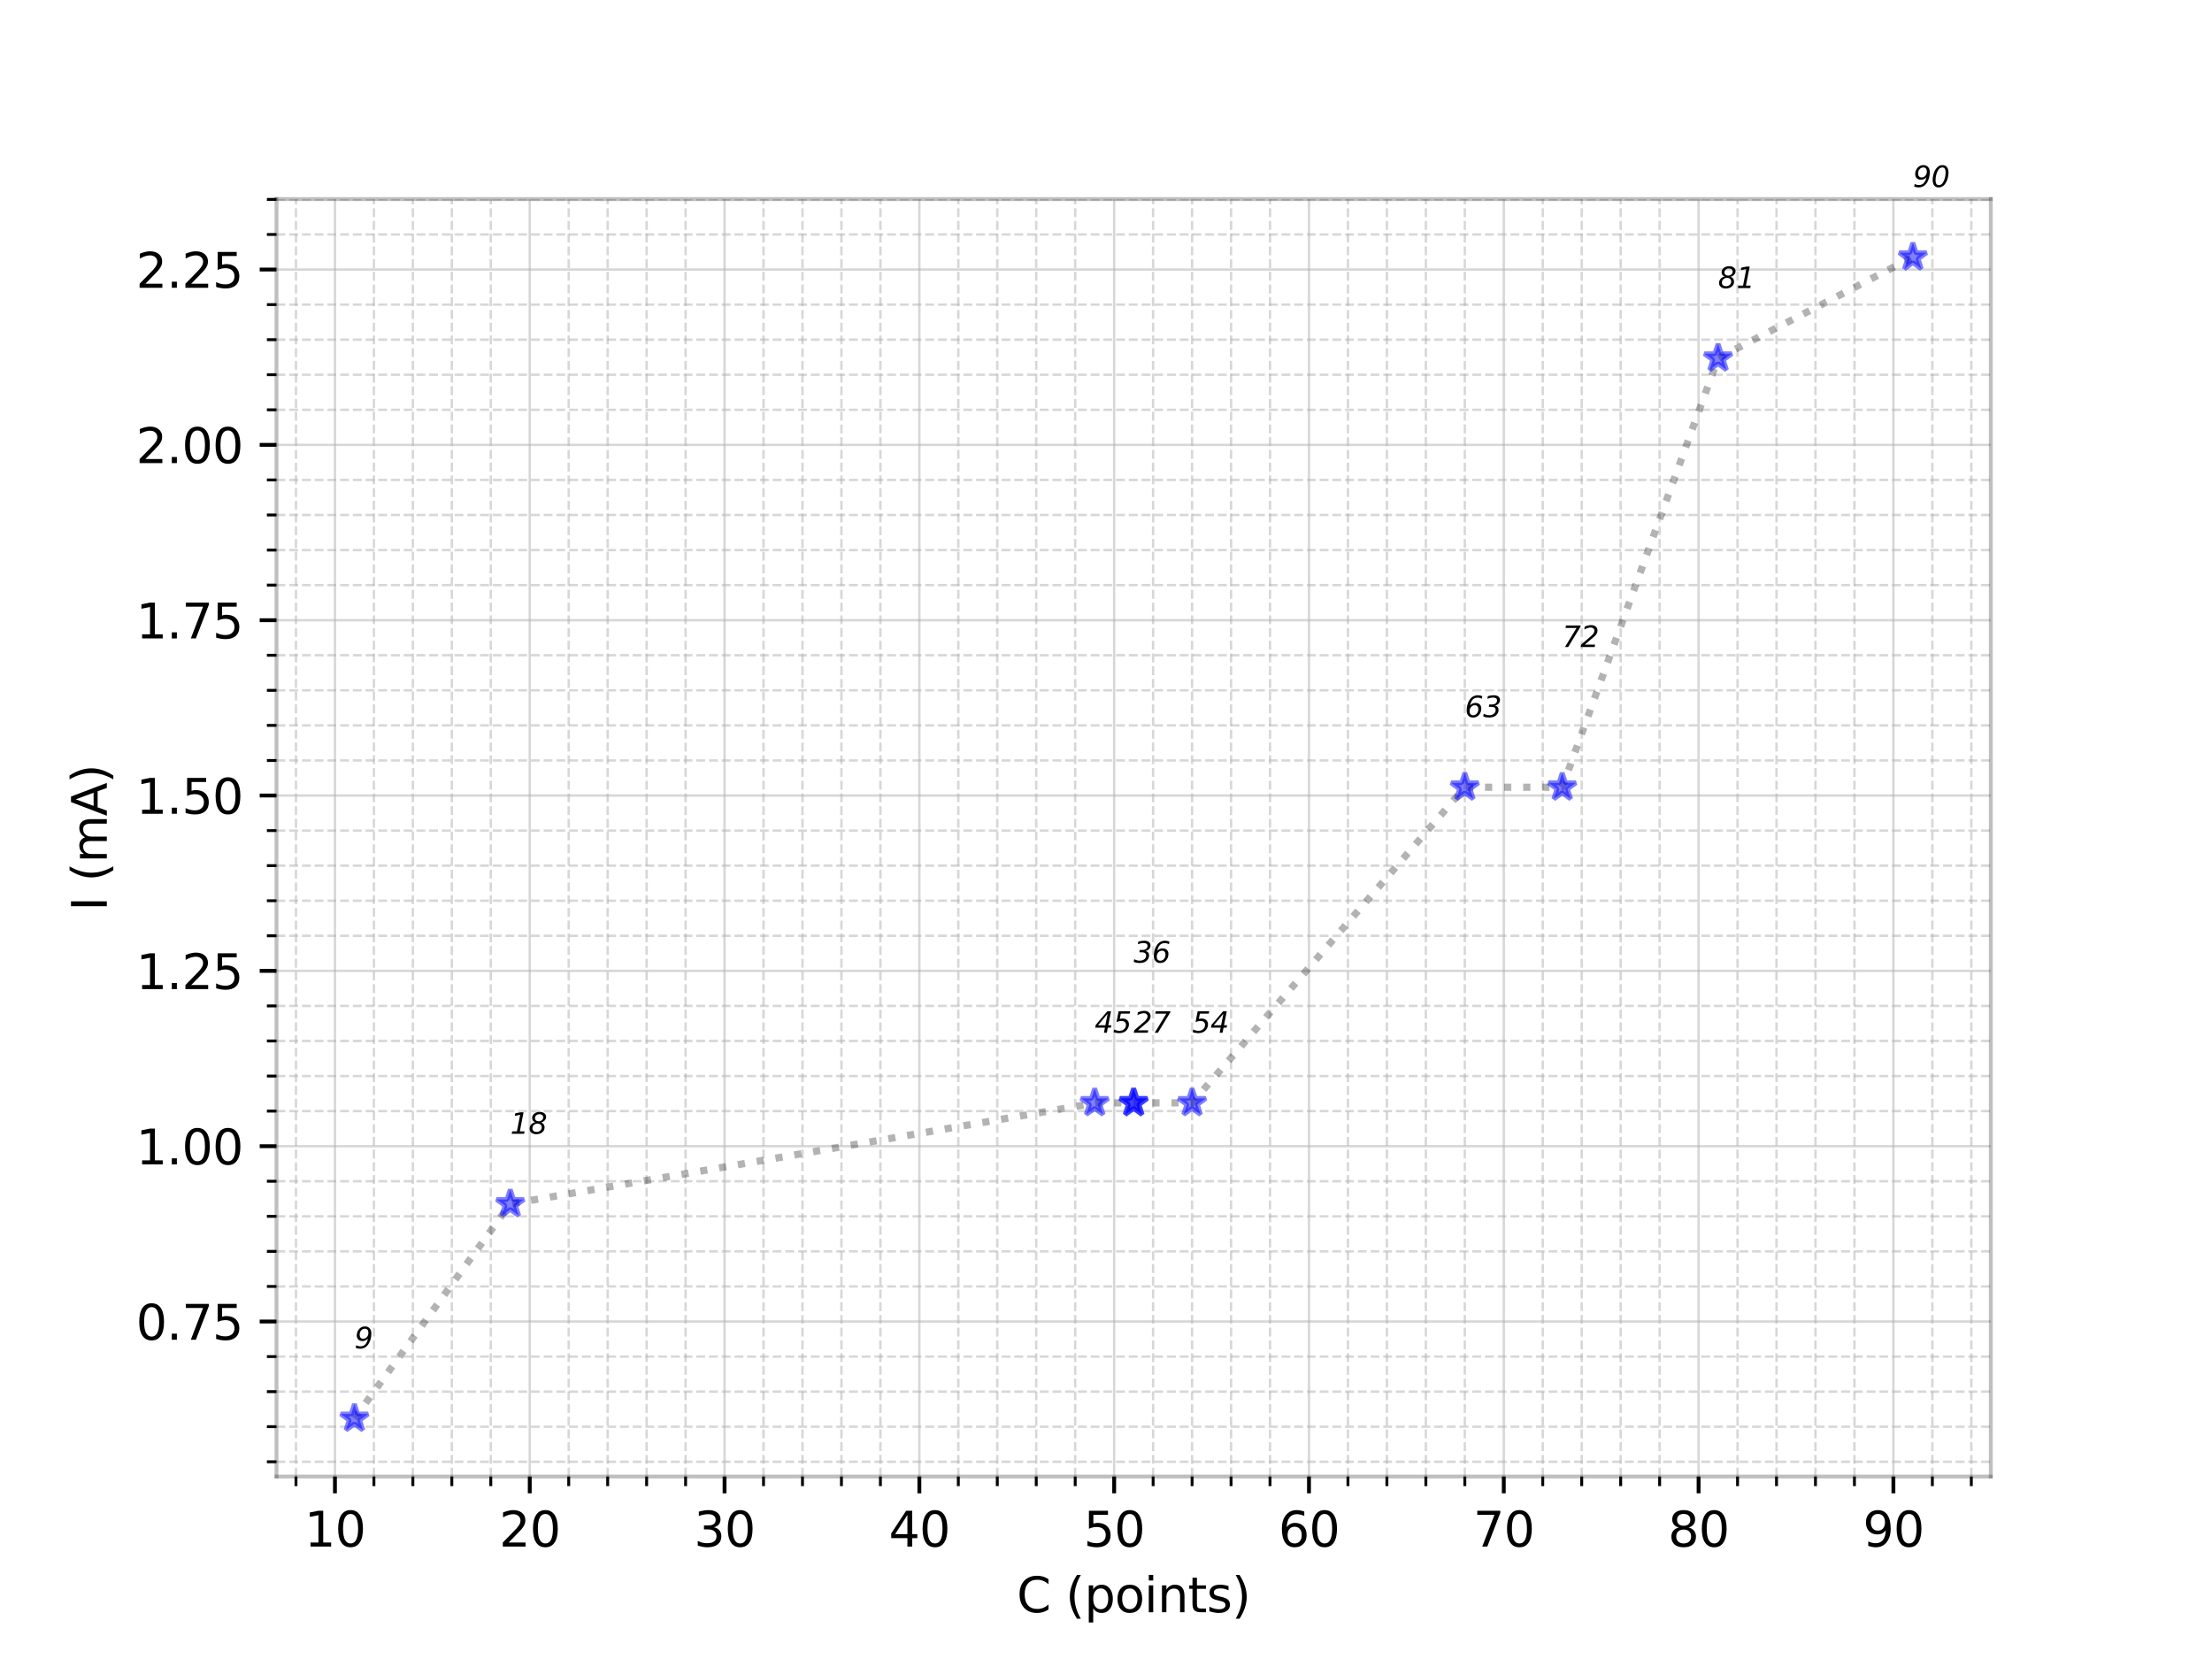 <?xml version="1.0" encoding="utf-8" standalone="no"?>
<!DOCTYPE svg PUBLIC "-//W3C//DTD SVG 1.1//EN"
  "http://www.w3.org/Graphics/SVG/1.1/DTD/svg11.dtd">
<svg xmlns:xlink="http://www.w3.org/1999/xlink" width="460.8pt" height="345.6pt" viewBox="0 0 460.8 345.6" xmlns="http://www.w3.org/2000/svg" version="1.1">
 <defs>
  <style type="text/css">*{stroke-linejoin: round; stroke-linecap: butt}</style>
 </defs>
 <g id="figure_1">
  <g id="patch_1">
   <path d="M 0 345.6 
L 460.8 345.6 
L 460.8 0 
L 0 0 
z
" style="fill: #ffffff"/>
  </g>
  <g id="axes_1">
   <g id="patch_2">
    <path d="M 57.6 307.584 
L 414.72 307.584 
L 414.72 41.472 
L 57.6 41.472 
z
" style="fill: #ffffff"/>
   </g>
   <g id="matplotlib.axis_1">
    <g id="xtick_1">
     <g id="line2d_1">
      <path d="M 69.775 307.584 
L 69.775 41.472 
" clip-path="url(#p99121b5f43)" style="fill: none; stroke: #b0b0b0; stroke-opacity: 0.5; stroke-width: 0.5; stroke-linecap: square"/>
     </g>
     <g id="line2d_2">
      <defs>
       <path id="m08d23140ea" d="M 0 0 
L 0 3.5 
" style="stroke: #000000; stroke-width: 0.8"/>
      </defs>
      <g>
       <use xlink:href="#m08d23140ea" x="69.775" y="307.584" style="stroke: #000000; stroke-width: 0.8"/>
      </g>
     </g>
     <g id="text_1">
      <!-- 10 -->
      <g transform="translate(63.412 322.182)scale(0.1 -0.1)">
       <defs>
        <path id="DejaVuSans-31" d="M 794 531 
L 1825 531 
L 1825 4091 
L 703 3866 
L 703 4441 
L 1819 4666 
L 2450 4666 
L 2450 531 
L 3481 531 
L 3481 0 
L 794 0 
L 794 531 
z
" transform="scale(0.016)"/>
        <path id="DejaVuSans-30" d="M 2034 4250 
Q 1547 4250 1301 3770 
Q 1056 3291 1056 2328 
Q 1056 1369 1301 889 
Q 1547 409 2034 409 
Q 2525 409 2770 889 
Q 3016 1369 3016 2328 
Q 3016 3291 2770 3770 
Q 2525 4250 2034 4250 
z
M 2034 4750 
Q 2819 4750 3233 4129 
Q 3647 3509 3647 2328 
Q 3647 1150 3233 529 
Q 2819 -91 2034 -91 
Q 1250 -91 836 529 
Q 422 1150 422 2328 
Q 422 3509 836 4129 
Q 1250 4750 2034 4750 
z
" transform="scale(0.016)"/>
       </defs>
       <use xlink:href="#DejaVuSans-31"/>
       <use xlink:href="#DejaVuSans-30" x="63.623"/>
      </g>
     </g>
    </g>
    <g id="xtick_2">
     <g id="line2d_3">
      <path d="M 110.356 307.584 
L 110.356 41.472 
" clip-path="url(#p99121b5f43)" style="fill: none; stroke: #b0b0b0; stroke-opacity: 0.5; stroke-width: 0.5; stroke-linecap: square"/>
     </g>
     <g id="line2d_4">
      <g>
       <use xlink:href="#m08d23140ea" x="110.356" y="307.584" style="stroke: #000000; stroke-width: 0.8"/>
      </g>
     </g>
     <g id="text_2">
      <!-- 20 -->
      <g transform="translate(103.994 322.182)scale(0.1 -0.1)">
       <defs>
        <path id="DejaVuSans-32" d="M 1228 531 
L 3431 531 
L 3431 0 
L 469 0 
L 469 531 
Q 828 903 1448 1529 
Q 2069 2156 2228 2338 
Q 2531 2678 2651 2914 
Q 2772 3150 2772 3378 
Q 2772 3750 2511 3984 
Q 2250 4219 1831 4219 
Q 1534 4219 1204 4116 
Q 875 4013 500 3803 
L 500 4441 
Q 881 4594 1212 4672 
Q 1544 4750 1819 4750 
Q 2544 4750 2975 4387 
Q 3406 4025 3406 3419 
Q 3406 3131 3298 2873 
Q 3191 2616 2906 2266 
Q 2828 2175 2409 1742 
Q 1991 1309 1228 531 
z
" transform="scale(0.016)"/>
       </defs>
       <use xlink:href="#DejaVuSans-32"/>
       <use xlink:href="#DejaVuSans-30" x="63.623"/>
      </g>
     </g>
    </g>
    <g id="xtick_3">
     <g id="line2d_5">
      <path d="M 150.938 307.584 
L 150.938 41.472 
" clip-path="url(#p99121b5f43)" style="fill: none; stroke: #b0b0b0; stroke-opacity: 0.5; stroke-width: 0.5; stroke-linecap: square"/>
     </g>
     <g id="line2d_6">
      <g>
       <use xlink:href="#m08d23140ea" x="150.938" y="307.584" style="stroke: #000000; stroke-width: 0.8"/>
      </g>
     </g>
     <g id="text_3">
      <!-- 30 -->
      <g transform="translate(144.576 322.182)scale(0.1 -0.1)">
       <defs>
        <path id="DejaVuSans-33" d="M 2597 2516 
Q 3050 2419 3304 2112 
Q 3559 1806 3559 1356 
Q 3559 666 3084 287 
Q 2609 -91 1734 -91 
Q 1441 -91 1130 -33 
Q 819 25 488 141 
L 488 750 
Q 750 597 1062 519 
Q 1375 441 1716 441 
Q 2309 441 2620 675 
Q 2931 909 2931 1356 
Q 2931 1769 2642 2001 
Q 2353 2234 1838 2234 
L 1294 2234 
L 1294 2753 
L 1863 2753 
Q 2328 2753 2575 2939 
Q 2822 3125 2822 3475 
Q 2822 3834 2567 4026 
Q 2313 4219 1838 4219 
Q 1578 4219 1281 4162 
Q 984 4106 628 3988 
L 628 4550 
Q 988 4650 1302 4700 
Q 1616 4750 1894 4750 
Q 2613 4750 3031 4423 
Q 3450 4097 3450 3541 
Q 3450 3153 3228 2886 
Q 3006 2619 2597 2516 
z
" transform="scale(0.016)"/>
       </defs>
       <use xlink:href="#DejaVuSans-33"/>
       <use xlink:href="#DejaVuSans-30" x="63.623"/>
      </g>
     </g>
    </g>
    <g id="xtick_4">
     <g id="line2d_7">
      <path d="M 191.52 307.584 
L 191.52 41.472 
" clip-path="url(#p99121b5f43)" style="fill: none; stroke: #b0b0b0; stroke-opacity: 0.5; stroke-width: 0.5; stroke-linecap: square"/>
     </g>
     <g id="line2d_8">
      <g>
       <use xlink:href="#m08d23140ea" x="191.52" y="307.584" style="stroke: #000000; stroke-width: 0.8"/>
      </g>
     </g>
     <g id="text_4">
      <!-- 40 -->
      <g transform="translate(185.157 322.182)scale(0.1 -0.1)">
       <defs>
        <path id="DejaVuSans-34" d="M 2419 4116 
L 825 1625 
L 2419 1625 
L 2419 4116 
z
M 2253 4666 
L 3047 4666 
L 3047 1625 
L 3713 1625 
L 3713 1100 
L 3047 1100 
L 3047 0 
L 2419 0 
L 2419 1100 
L 313 1100 
L 313 1709 
L 2253 4666 
z
" transform="scale(0.016)"/>
       </defs>
       <use xlink:href="#DejaVuSans-34"/>
       <use xlink:href="#DejaVuSans-30" x="63.623"/>
      </g>
     </g>
    </g>
    <g id="xtick_5">
     <g id="line2d_9">
      <path d="M 232.102 307.584 
L 232.102 41.472 
" clip-path="url(#p99121b5f43)" style="fill: none; stroke: #b0b0b0; stroke-opacity: 0.5; stroke-width: 0.5; stroke-linecap: square"/>
     </g>
     <g id="line2d_10">
      <g>
       <use xlink:href="#m08d23140ea" x="232.102" y="307.584" style="stroke: #000000; stroke-width: 0.8"/>
      </g>
     </g>
     <g id="text_5">
      <!-- 50 -->
      <g transform="translate(225.739 322.182)scale(0.1 -0.1)">
       <defs>
        <path id="DejaVuSans-35" d="M 691 4666 
L 3169 4666 
L 3169 4134 
L 1269 4134 
L 1269 2991 
Q 1406 3038 1543 3061 
Q 1681 3084 1819 3084 
Q 2600 3084 3056 2656 
Q 3513 2228 3513 1497 
Q 3513 744 3044 326 
Q 2575 -91 1722 -91 
Q 1428 -91 1123 -41 
Q 819 9 494 109 
L 494 744 
Q 775 591 1075 516 
Q 1375 441 1709 441 
Q 2250 441 2565 725 
Q 2881 1009 2881 1497 
Q 2881 1984 2565 2268 
Q 2250 2553 1709 2553 
Q 1456 2553 1204 2497 
Q 953 2441 691 2322 
L 691 4666 
z
" transform="scale(0.016)"/>
       </defs>
       <use xlink:href="#DejaVuSans-35"/>
       <use xlink:href="#DejaVuSans-30" x="63.623"/>
      </g>
     </g>
    </g>
    <g id="xtick_6">
     <g id="line2d_11">
      <path d="M 272.684 307.584 
L 272.684 41.472 
" clip-path="url(#p99121b5f43)" style="fill: none; stroke: #b0b0b0; stroke-opacity: 0.5; stroke-width: 0.5; stroke-linecap: square"/>
     </g>
     <g id="line2d_12">
      <g>
       <use xlink:href="#m08d23140ea" x="272.684" y="307.584" style="stroke: #000000; stroke-width: 0.8"/>
      </g>
     </g>
     <g id="text_6">
      <!-- 60 -->
      <g transform="translate(266.321 322.182)scale(0.1 -0.1)">
       <defs>
        <path id="DejaVuSans-36" d="M 2113 2584 
Q 1688 2584 1439 2293 
Q 1191 2003 1191 1497 
Q 1191 994 1439 701 
Q 1688 409 2113 409 
Q 2538 409 2786 701 
Q 3034 994 3034 1497 
Q 3034 2003 2786 2293 
Q 2538 2584 2113 2584 
z
M 3366 4563 
L 3366 3988 
Q 3128 4100 2886 4159 
Q 2644 4219 2406 4219 
Q 1781 4219 1451 3797 
Q 1122 3375 1075 2522 
Q 1259 2794 1537 2939 
Q 1816 3084 2150 3084 
Q 2853 3084 3261 2657 
Q 3669 2231 3669 1497 
Q 3669 778 3244 343 
Q 2819 -91 2113 -91 
Q 1303 -91 875 529 
Q 447 1150 447 2328 
Q 447 3434 972 4092 
Q 1497 4750 2381 4750 
Q 2619 4750 2861 4703 
Q 3103 4656 3366 4563 
z
" transform="scale(0.016)"/>
       </defs>
       <use xlink:href="#DejaVuSans-36"/>
       <use xlink:href="#DejaVuSans-30" x="63.623"/>
      </g>
     </g>
    </g>
    <g id="xtick_7">
     <g id="line2d_13">
      <path d="M 313.265 307.584 
L 313.265 41.472 
" clip-path="url(#p99121b5f43)" style="fill: none; stroke: #b0b0b0; stroke-opacity: 0.5; stroke-width: 0.5; stroke-linecap: square"/>
     </g>
     <g id="line2d_14">
      <g>
       <use xlink:href="#m08d23140ea" x="313.265" y="307.584" style="stroke: #000000; stroke-width: 0.8"/>
      </g>
     </g>
     <g id="text_7">
      <!-- 70 -->
      <g transform="translate(306.903 322.182)scale(0.1 -0.1)">
       <defs>
        <path id="DejaVuSans-37" d="M 525 4666 
L 3525 4666 
L 3525 4397 
L 1831 0 
L 1172 0 
L 2766 4134 
L 525 4134 
L 525 4666 
z
" transform="scale(0.016)"/>
       </defs>
       <use xlink:href="#DejaVuSans-37"/>
       <use xlink:href="#DejaVuSans-30" x="63.623"/>
      </g>
     </g>
    </g>
    <g id="xtick_8">
     <g id="line2d_15">
      <path d="M 353.847 307.584 
L 353.847 41.472 
" clip-path="url(#p99121b5f43)" style="fill: none; stroke: #b0b0b0; stroke-opacity: 0.5; stroke-width: 0.5; stroke-linecap: square"/>
     </g>
     <g id="line2d_16">
      <g>
       <use xlink:href="#m08d23140ea" x="353.847" y="307.584" style="stroke: #000000; stroke-width: 0.8"/>
      </g>
     </g>
     <g id="text_8">
      <!-- 80 -->
      <g transform="translate(347.485 322.182)scale(0.1 -0.1)">
       <defs>
        <path id="DejaVuSans-38" d="M 2034 2216 
Q 1584 2216 1326 1975 
Q 1069 1734 1069 1313 
Q 1069 891 1326 650 
Q 1584 409 2034 409 
Q 2484 409 2743 651 
Q 3003 894 3003 1313 
Q 3003 1734 2745 1975 
Q 2488 2216 2034 2216 
z
M 1403 2484 
Q 997 2584 770 2862 
Q 544 3141 544 3541 
Q 544 4100 942 4425 
Q 1341 4750 2034 4750 
Q 2731 4750 3128 4425 
Q 3525 4100 3525 3541 
Q 3525 3141 3298 2862 
Q 3072 2584 2669 2484 
Q 3125 2378 3379 2068 
Q 3634 1759 3634 1313 
Q 3634 634 3220 271 
Q 2806 -91 2034 -91 
Q 1263 -91 848 271 
Q 434 634 434 1313 
Q 434 1759 690 2068 
Q 947 2378 1403 2484 
z
M 1172 3481 
Q 1172 3119 1398 2916 
Q 1625 2713 2034 2713 
Q 2441 2713 2670 2916 
Q 2900 3119 2900 3481 
Q 2900 3844 2670 4047 
Q 2441 4250 2034 4250 
Q 1625 4250 1398 4047 
Q 1172 3844 1172 3481 
z
" transform="scale(0.016)"/>
       </defs>
       <use xlink:href="#DejaVuSans-38"/>
       <use xlink:href="#DejaVuSans-30" x="63.623"/>
      </g>
     </g>
    </g>
    <g id="xtick_9">
     <g id="line2d_17">
      <path d="M 394.429 307.584 
L 394.429 41.472 
" clip-path="url(#p99121b5f43)" style="fill: none; stroke: #b0b0b0; stroke-opacity: 0.5; stroke-width: 0.5; stroke-linecap: square"/>
     </g>
     <g id="line2d_18">
      <g>
       <use xlink:href="#m08d23140ea" x="394.429" y="307.584" style="stroke: #000000; stroke-width: 0.8"/>
      </g>
     </g>
     <g id="text_9">
      <!-- 90 -->
      <g transform="translate(388.067 322.182)scale(0.1 -0.1)">
       <defs>
        <path id="DejaVuSans-39" d="M 703 97 
L 703 672 
Q 941 559 1184 500 
Q 1428 441 1663 441 
Q 2288 441 2617 861 
Q 2947 1281 2994 2138 
Q 2813 1869 2534 1725 
Q 2256 1581 1919 1581 
Q 1219 1581 811 2004 
Q 403 2428 403 3163 
Q 403 3881 828 4315 
Q 1253 4750 1959 4750 
Q 2769 4750 3195 4129 
Q 3622 3509 3622 2328 
Q 3622 1225 3098 567 
Q 2575 -91 1691 -91 
Q 1453 -91 1209 -44 
Q 966 3 703 97 
z
M 1959 2075 
Q 2384 2075 2632 2365 
Q 2881 2656 2881 3163 
Q 2881 3666 2632 3958 
Q 2384 4250 1959 4250 
Q 1534 4250 1286 3958 
Q 1038 3666 1038 3163 
Q 1038 2656 1286 2365 
Q 1534 2075 1959 2075 
z
" transform="scale(0.016)"/>
       </defs>
       <use xlink:href="#DejaVuSans-39"/>
       <use xlink:href="#DejaVuSans-30" x="63.623"/>
      </g>
     </g>
    </g>
    <g id="xtick_10">
     <g id="line2d_19">
      <path d="M 61.658 307.584 
L 61.658 41.472 
" clip-path="url(#p99121b5f43)" style="fill: none; stroke-dasharray: 1.85,0.8; stroke-dashoffset: 0; stroke: #b0b0b0; stroke-opacity: 0.5; stroke-width: 0.5"/>
     </g>
     <g id="line2d_20">
      <defs>
       <path id="mbc3dd0695b" d="M 0 0 
L 0 2 
" style="stroke: #000000; stroke-width: 0.6"/>
      </defs>
      <g>
       <use xlink:href="#mbc3dd0695b" x="61.658" y="307.584" style="stroke: #000000; stroke-width: 0.6"/>
      </g>
     </g>
    </g>
    <g id="xtick_11">
     <g id="line2d_21">
      <path d="M 77.891 307.584 
L 77.891 41.472 
" clip-path="url(#p99121b5f43)" style="fill: none; stroke-dasharray: 1.85,0.8; stroke-dashoffset: 0; stroke: #b0b0b0; stroke-opacity: 0.5; stroke-width: 0.5"/>
     </g>
     <g id="line2d_22">
      <g>
       <use xlink:href="#mbc3dd0695b" x="77.891" y="307.584" style="stroke: #000000; stroke-width: 0.6"/>
      </g>
     </g>
    </g>
    <g id="xtick_12">
     <g id="line2d_23">
      <path d="M 86.007 307.584 
L 86.007 41.472 
" clip-path="url(#p99121b5f43)" style="fill: none; stroke-dasharray: 1.85,0.8; stroke-dashoffset: 0; stroke: #b0b0b0; stroke-opacity: 0.5; stroke-width: 0.5"/>
     </g>
     <g id="line2d_24">
      <g>
       <use xlink:href="#mbc3dd0695b" x="86.007" y="307.584" style="stroke: #000000; stroke-width: 0.6"/>
      </g>
     </g>
    </g>
    <g id="xtick_13">
     <g id="line2d_25">
      <path d="M 94.124 307.584 
L 94.124 41.472 
" clip-path="url(#p99121b5f43)" style="fill: none; stroke-dasharray: 1.85,0.8; stroke-dashoffset: 0; stroke: #b0b0b0; stroke-opacity: 0.5; stroke-width: 0.5"/>
     </g>
     <g id="line2d_26">
      <g>
       <use xlink:href="#mbc3dd0695b" x="94.124" y="307.584" style="stroke: #000000; stroke-width: 0.6"/>
      </g>
     </g>
    </g>
    <g id="xtick_14">
     <g id="line2d_27">
      <path d="M 102.24 307.584 
L 102.24 41.472 
" clip-path="url(#p99121b5f43)" style="fill: none; stroke-dasharray: 1.85,0.8; stroke-dashoffset: 0; stroke: #b0b0b0; stroke-opacity: 0.5; stroke-width: 0.5"/>
     </g>
     <g id="line2d_28">
      <g>
       <use xlink:href="#mbc3dd0695b" x="102.24" y="307.584" style="stroke: #000000; stroke-width: 0.6"/>
      </g>
     </g>
    </g>
    <g id="xtick_15">
     <g id="line2d_29">
      <path d="M 118.473 307.584 
L 118.473 41.472 
" clip-path="url(#p99121b5f43)" style="fill: none; stroke-dasharray: 1.85,0.8; stroke-dashoffset: 0; stroke: #b0b0b0; stroke-opacity: 0.5; stroke-width: 0.5"/>
     </g>
     <g id="line2d_30">
      <g>
       <use xlink:href="#mbc3dd0695b" x="118.473" y="307.584" style="stroke: #000000; stroke-width: 0.6"/>
      </g>
     </g>
    </g>
    <g id="xtick_16">
     <g id="line2d_31">
      <path d="M 126.589 307.584 
L 126.589 41.472 
" clip-path="url(#p99121b5f43)" style="fill: none; stroke-dasharray: 1.85,0.8; stroke-dashoffset: 0; stroke: #b0b0b0; stroke-opacity: 0.5; stroke-width: 0.5"/>
     </g>
     <g id="line2d_32">
      <g>
       <use xlink:href="#mbc3dd0695b" x="126.589" y="307.584" style="stroke: #000000; stroke-width: 0.6"/>
      </g>
     </g>
    </g>
    <g id="xtick_17">
     <g id="line2d_33">
      <path d="M 134.705 307.584 
L 134.705 41.472 
" clip-path="url(#p99121b5f43)" style="fill: none; stroke-dasharray: 1.85,0.8; stroke-dashoffset: 0; stroke: #b0b0b0; stroke-opacity: 0.5; stroke-width: 0.5"/>
     </g>
     <g id="line2d_34">
      <g>
       <use xlink:href="#mbc3dd0695b" x="134.705" y="307.584" style="stroke: #000000; stroke-width: 0.6"/>
      </g>
     </g>
    </g>
    <g id="xtick_18">
     <g id="line2d_35">
      <path d="M 142.822 307.584 
L 142.822 41.472 
" clip-path="url(#p99121b5f43)" style="fill: none; stroke-dasharray: 1.85,0.8; stroke-dashoffset: 0; stroke: #b0b0b0; stroke-opacity: 0.5; stroke-width: 0.5"/>
     </g>
     <g id="line2d_36">
      <g>
       <use xlink:href="#mbc3dd0695b" x="142.822" y="307.584" style="stroke: #000000; stroke-width: 0.6"/>
      </g>
     </g>
    </g>
    <g id="xtick_19">
     <g id="line2d_37">
      <path d="M 159.055 307.584 
L 159.055 41.472 
" clip-path="url(#p99121b5f43)" style="fill: none; stroke-dasharray: 1.85,0.8; stroke-dashoffset: 0; stroke: #b0b0b0; stroke-opacity: 0.5; stroke-width: 0.5"/>
     </g>
     <g id="line2d_38">
      <g>
       <use xlink:href="#mbc3dd0695b" x="159.055" y="307.584" style="stroke: #000000; stroke-width: 0.6"/>
      </g>
     </g>
    </g>
    <g id="xtick_20">
     <g id="line2d_39">
      <path d="M 167.171 307.584 
L 167.171 41.472 
" clip-path="url(#p99121b5f43)" style="fill: none; stroke-dasharray: 1.85,0.8; stroke-dashoffset: 0; stroke: #b0b0b0; stroke-opacity: 0.5; stroke-width: 0.5"/>
     </g>
     <g id="line2d_40">
      <g>
       <use xlink:href="#mbc3dd0695b" x="167.171" y="307.584" style="stroke: #000000; stroke-width: 0.6"/>
      </g>
     </g>
    </g>
    <g id="xtick_21">
     <g id="line2d_41">
      <path d="M 175.287 307.584 
L 175.287 41.472 
" clip-path="url(#p99121b5f43)" style="fill: none; stroke-dasharray: 1.85,0.8; stroke-dashoffset: 0; stroke: #b0b0b0; stroke-opacity: 0.5; stroke-width: 0.5"/>
     </g>
     <g id="line2d_42">
      <g>
       <use xlink:href="#mbc3dd0695b" x="175.287" y="307.584" style="stroke: #000000; stroke-width: 0.6"/>
      </g>
     </g>
    </g>
    <g id="xtick_22">
     <g id="line2d_43">
      <path d="M 183.404 307.584 
L 183.404 41.472 
" clip-path="url(#p99121b5f43)" style="fill: none; stroke-dasharray: 1.85,0.8; stroke-dashoffset: 0; stroke: #b0b0b0; stroke-opacity: 0.5; stroke-width: 0.5"/>
     </g>
     <g id="line2d_44">
      <g>
       <use xlink:href="#mbc3dd0695b" x="183.404" y="307.584" style="stroke: #000000; stroke-width: 0.6"/>
      </g>
     </g>
    </g>
    <g id="xtick_23">
     <g id="line2d_45">
      <path d="M 199.636 307.584 
L 199.636 41.472 
" clip-path="url(#p99121b5f43)" style="fill: none; stroke-dasharray: 1.85,0.8; stroke-dashoffset: 0; stroke: #b0b0b0; stroke-opacity: 0.5; stroke-width: 0.5"/>
     </g>
     <g id="line2d_46">
      <g>
       <use xlink:href="#mbc3dd0695b" x="199.636" y="307.584" style="stroke: #000000; stroke-width: 0.6"/>
      </g>
     </g>
    </g>
    <g id="xtick_24">
     <g id="line2d_47">
      <path d="M 207.753 307.584 
L 207.753 41.472 
" clip-path="url(#p99121b5f43)" style="fill: none; stroke-dasharray: 1.85,0.8; stroke-dashoffset: 0; stroke: #b0b0b0; stroke-opacity: 0.5; stroke-width: 0.5"/>
     </g>
     <g id="line2d_48">
      <g>
       <use xlink:href="#mbc3dd0695b" x="207.753" y="307.584" style="stroke: #000000; stroke-width: 0.6"/>
      </g>
     </g>
    </g>
    <g id="xtick_25">
     <g id="line2d_49">
      <path d="M 215.869 307.584 
L 215.869 41.472 
" clip-path="url(#p99121b5f43)" style="fill: none; stroke-dasharray: 1.85,0.8; stroke-dashoffset: 0; stroke: #b0b0b0; stroke-opacity: 0.5; stroke-width: 0.5"/>
     </g>
     <g id="line2d_50">
      <g>
       <use xlink:href="#mbc3dd0695b" x="215.869" y="307.584" style="stroke: #000000; stroke-width: 0.6"/>
      </g>
     </g>
    </g>
    <g id="xtick_26">
     <g id="line2d_51">
      <path d="M 223.985 307.584 
L 223.985 41.472 
" clip-path="url(#p99121b5f43)" style="fill: none; stroke-dasharray: 1.85,0.8; stroke-dashoffset: 0; stroke: #b0b0b0; stroke-opacity: 0.5; stroke-width: 0.5"/>
     </g>
     <g id="line2d_52">
      <g>
       <use xlink:href="#mbc3dd0695b" x="223.985" y="307.584" style="stroke: #000000; stroke-width: 0.6"/>
      </g>
     </g>
    </g>
    <g id="xtick_27">
     <g id="line2d_53">
      <path d="M 240.218 307.584 
L 240.218 41.472 
" clip-path="url(#p99121b5f43)" style="fill: none; stroke-dasharray: 1.85,0.8; stroke-dashoffset: 0; stroke: #b0b0b0; stroke-opacity: 0.5; stroke-width: 0.5"/>
     </g>
     <g id="line2d_54">
      <g>
       <use xlink:href="#mbc3dd0695b" x="240.218" y="307.584" style="stroke: #000000; stroke-width: 0.6"/>
      </g>
     </g>
    </g>
    <g id="xtick_28">
     <g id="line2d_55">
      <path d="M 248.335 307.584 
L 248.335 41.472 
" clip-path="url(#p99121b5f43)" style="fill: none; stroke-dasharray: 1.85,0.8; stroke-dashoffset: 0; stroke: #b0b0b0; stroke-opacity: 0.5; stroke-width: 0.5"/>
     </g>
     <g id="line2d_56">
      <g>
       <use xlink:href="#mbc3dd0695b" x="248.335" y="307.584" style="stroke: #000000; stroke-width: 0.6"/>
      </g>
     </g>
    </g>
    <g id="xtick_29">
     <g id="line2d_57">
      <path d="M 256.451 307.584 
L 256.451 41.472 
" clip-path="url(#p99121b5f43)" style="fill: none; stroke-dasharray: 1.85,0.8; stroke-dashoffset: 0; stroke: #b0b0b0; stroke-opacity: 0.5; stroke-width: 0.5"/>
     </g>
     <g id="line2d_58">
      <g>
       <use xlink:href="#mbc3dd0695b" x="256.451" y="307.584" style="stroke: #000000; stroke-width: 0.6"/>
      </g>
     </g>
    </g>
    <g id="xtick_30">
     <g id="line2d_59">
      <path d="M 264.567 307.584 
L 264.567 41.472 
" clip-path="url(#p99121b5f43)" style="fill: none; stroke-dasharray: 1.85,0.8; stroke-dashoffset: 0; stroke: #b0b0b0; stroke-opacity: 0.5; stroke-width: 0.5"/>
     </g>
     <g id="line2d_60">
      <g>
       <use xlink:href="#mbc3dd0695b" x="264.567" y="307.584" style="stroke: #000000; stroke-width: 0.6"/>
      </g>
     </g>
    </g>
    <g id="xtick_31">
     <g id="line2d_61">
      <path d="M 280.8 307.584 
L 280.8 41.472 
" clip-path="url(#p99121b5f43)" style="fill: none; stroke-dasharray: 1.85,0.8; stroke-dashoffset: 0; stroke: #b0b0b0; stroke-opacity: 0.5; stroke-width: 0.5"/>
     </g>
     <g id="line2d_62">
      <g>
       <use xlink:href="#mbc3dd0695b" x="280.8" y="307.584" style="stroke: #000000; stroke-width: 0.6"/>
      </g>
     </g>
    </g>
    <g id="xtick_32">
     <g id="line2d_63">
      <path d="M 288.916 307.584 
L 288.916 41.472 
" clip-path="url(#p99121b5f43)" style="fill: none; stroke-dasharray: 1.85,0.8; stroke-dashoffset: 0; stroke: #b0b0b0; stroke-opacity: 0.5; stroke-width: 0.5"/>
     </g>
     <g id="line2d_64">
      <g>
       <use xlink:href="#mbc3dd0695b" x="288.916" y="307.584" style="stroke: #000000; stroke-width: 0.6"/>
      </g>
     </g>
    </g>
    <g id="xtick_33">
     <g id="line2d_65">
      <path d="M 297.033 307.584 
L 297.033 41.472 
" clip-path="url(#p99121b5f43)" style="fill: none; stroke-dasharray: 1.85,0.8; stroke-dashoffset: 0; stroke: #b0b0b0; stroke-opacity: 0.5; stroke-width: 0.5"/>
     </g>
     <g id="line2d_66">
      <g>
       <use xlink:href="#mbc3dd0695b" x="297.033" y="307.584" style="stroke: #000000; stroke-width: 0.6"/>
      </g>
     </g>
    </g>
    <g id="xtick_34">
     <g id="line2d_67">
      <path d="M 305.149 307.584 
L 305.149 41.472 
" clip-path="url(#p99121b5f43)" style="fill: none; stroke-dasharray: 1.85,0.8; stroke-dashoffset: 0; stroke: #b0b0b0; stroke-opacity: 0.5; stroke-width: 0.5"/>
     </g>
     <g id="line2d_68">
      <g>
       <use xlink:href="#mbc3dd0695b" x="305.149" y="307.584" style="stroke: #000000; stroke-width: 0.6"/>
      </g>
     </g>
    </g>
    <g id="xtick_35">
     <g id="line2d_69">
      <path d="M 321.382 307.584 
L 321.382 41.472 
" clip-path="url(#p99121b5f43)" style="fill: none; stroke-dasharray: 1.85,0.8; stroke-dashoffset: 0; stroke: #b0b0b0; stroke-opacity: 0.5; stroke-width: 0.5"/>
     </g>
     <g id="line2d_70">
      <g>
       <use xlink:href="#mbc3dd0695b" x="321.382" y="307.584" style="stroke: #000000; stroke-width: 0.6"/>
      </g>
     </g>
    </g>
    <g id="xtick_36">
     <g id="line2d_71">
      <path d="M 329.498 307.584 
L 329.498 41.472 
" clip-path="url(#p99121b5f43)" style="fill: none; stroke-dasharray: 1.85,0.8; stroke-dashoffset: 0; stroke: #b0b0b0; stroke-opacity: 0.5; stroke-width: 0.5"/>
     </g>
     <g id="line2d_72">
      <g>
       <use xlink:href="#mbc3dd0695b" x="329.498" y="307.584" style="stroke: #000000; stroke-width: 0.6"/>
      </g>
     </g>
    </g>
    <g id="xtick_37">
     <g id="line2d_73">
      <path d="M 337.615 307.584 
L 337.615 41.472 
" clip-path="url(#p99121b5f43)" style="fill: none; stroke-dasharray: 1.85,0.8; stroke-dashoffset: 0; stroke: #b0b0b0; stroke-opacity: 0.5; stroke-width: 0.5"/>
     </g>
     <g id="line2d_74">
      <g>
       <use xlink:href="#mbc3dd0695b" x="337.615" y="307.584" style="stroke: #000000; stroke-width: 0.6"/>
      </g>
     </g>
    </g>
    <g id="xtick_38">
     <g id="line2d_75">
      <path d="M 345.731 307.584 
L 345.731 41.472 
" clip-path="url(#p99121b5f43)" style="fill: none; stroke-dasharray: 1.85,0.8; stroke-dashoffset: 0; stroke: #b0b0b0; stroke-opacity: 0.5; stroke-width: 0.5"/>
     </g>
     <g id="line2d_76">
      <g>
       <use xlink:href="#mbc3dd0695b" x="345.731" y="307.584" style="stroke: #000000; stroke-width: 0.6"/>
      </g>
     </g>
    </g>
    <g id="xtick_39">
     <g id="line2d_77">
      <path d="M 361.964 307.584 
L 361.964 41.472 
" clip-path="url(#p99121b5f43)" style="fill: none; stroke-dasharray: 1.85,0.8; stroke-dashoffset: 0; stroke: #b0b0b0; stroke-opacity: 0.5; stroke-width: 0.5"/>
     </g>
     <g id="line2d_78">
      <g>
       <use xlink:href="#mbc3dd0695b" x="361.964" y="307.584" style="stroke: #000000; stroke-width: 0.6"/>
      </g>
     </g>
    </g>
    <g id="xtick_40">
     <g id="line2d_79">
      <path d="M 370.08 307.584 
L 370.08 41.472 
" clip-path="url(#p99121b5f43)" style="fill: none; stroke-dasharray: 1.85,0.8; stroke-dashoffset: 0; stroke: #b0b0b0; stroke-opacity: 0.5; stroke-width: 0.5"/>
     </g>
     <g id="line2d_80">
      <g>
       <use xlink:href="#mbc3dd0695b" x="370.08" y="307.584" style="stroke: #000000; stroke-width: 0.6"/>
      </g>
     </g>
    </g>
    <g id="xtick_41">
     <g id="line2d_81">
      <path d="M 378.196 307.584 
L 378.196 41.472 
" clip-path="url(#p99121b5f43)" style="fill: none; stroke-dasharray: 1.85,0.8; stroke-dashoffset: 0; stroke: #b0b0b0; stroke-opacity: 0.5; stroke-width: 0.5"/>
     </g>
     <g id="line2d_82">
      <g>
       <use xlink:href="#mbc3dd0695b" x="378.196" y="307.584" style="stroke: #000000; stroke-width: 0.6"/>
      </g>
     </g>
    </g>
    <g id="xtick_42">
     <g id="line2d_83">
      <path d="M 386.313 307.584 
L 386.313 41.472 
" clip-path="url(#p99121b5f43)" style="fill: none; stroke-dasharray: 1.85,0.8; stroke-dashoffset: 0; stroke: #b0b0b0; stroke-opacity: 0.5; stroke-width: 0.5"/>
     </g>
     <g id="line2d_84">
      <g>
       <use xlink:href="#mbc3dd0695b" x="386.313" y="307.584" style="stroke: #000000; stroke-width: 0.6"/>
      </g>
     </g>
    </g>
    <g id="xtick_43">
     <g id="line2d_85">
      <path d="M 402.545 307.584 
L 402.545 41.472 
" clip-path="url(#p99121b5f43)" style="fill: none; stroke-dasharray: 1.85,0.8; stroke-dashoffset: 0; stroke: #b0b0b0; stroke-opacity: 0.5; stroke-width: 0.5"/>
     </g>
     <g id="line2d_86">
      <g>
       <use xlink:href="#mbc3dd0695b" x="402.545" y="307.584" style="stroke: #000000; stroke-width: 0.6"/>
      </g>
     </g>
    </g>
    <g id="xtick_44">
     <g id="line2d_87">
      <path d="M 410.662 307.584 
L 410.662 41.472 
" clip-path="url(#p99121b5f43)" style="fill: none; stroke-dasharray: 1.85,0.8; stroke-dashoffset: 0; stroke: #b0b0b0; stroke-opacity: 0.5; stroke-width: 0.5"/>
     </g>
     <g id="line2d_88">
      <g>
       <use xlink:href="#mbc3dd0695b" x="410.662" y="307.584" style="stroke: #000000; stroke-width: 0.6"/>
      </g>
     </g>
    </g>
    <g id="text_10">
     <!-- C (points) -->
     <g transform="translate(211.822 335.861)scale(0.1 -0.1)">
      <defs>
       <path id="DejaVuSans-43" d="M 4122 4306 
L 4122 3641 
Q 3803 3938 3442 4084 
Q 3081 4231 2675 4231 
Q 1875 4231 1450 3742 
Q 1025 3253 1025 2328 
Q 1025 1406 1450 917 
Q 1875 428 2675 428 
Q 3081 428 3442 575 
Q 3803 722 4122 1019 
L 4122 359 
Q 3791 134 3420 21 
Q 3050 -91 2638 -91 
Q 1578 -91 968 557 
Q 359 1206 359 2328 
Q 359 3453 968 4101 
Q 1578 4750 2638 4750 
Q 3056 4750 3426 4639 
Q 3797 4528 4122 4306 
z
" transform="scale(0.016)"/>
       <path id="DejaVuSans-20" transform="scale(0.016)"/>
       <path id="DejaVuSans-28" d="M 1984 4856 
Q 1566 4138 1362 3434 
Q 1159 2731 1159 2009 
Q 1159 1288 1364 580 
Q 1569 -128 1984 -844 
L 1484 -844 
Q 1016 -109 783 600 
Q 550 1309 550 2009 
Q 550 2706 781 3412 
Q 1013 4119 1484 4856 
L 1984 4856 
z
" transform="scale(0.016)"/>
       <path id="DejaVuSans-70" d="M 1159 525 
L 1159 -1331 
L 581 -1331 
L 581 3500 
L 1159 3500 
L 1159 2969 
Q 1341 3281 1617 3432 
Q 1894 3584 2278 3584 
Q 2916 3584 3314 3078 
Q 3713 2572 3713 1747 
Q 3713 922 3314 415 
Q 2916 -91 2278 -91 
Q 1894 -91 1617 61 
Q 1341 213 1159 525 
z
M 3116 1747 
Q 3116 2381 2855 2742 
Q 2594 3103 2138 3103 
Q 1681 3103 1420 2742 
Q 1159 2381 1159 1747 
Q 1159 1113 1420 752 
Q 1681 391 2138 391 
Q 2594 391 2855 752 
Q 3116 1113 3116 1747 
z
" transform="scale(0.016)"/>
       <path id="DejaVuSans-6f" d="M 1959 3097 
Q 1497 3097 1228 2736 
Q 959 2375 959 1747 
Q 959 1119 1226 758 
Q 1494 397 1959 397 
Q 2419 397 2687 759 
Q 2956 1122 2956 1747 
Q 2956 2369 2687 2733 
Q 2419 3097 1959 3097 
z
M 1959 3584 
Q 2709 3584 3137 3096 
Q 3566 2609 3566 1747 
Q 3566 888 3137 398 
Q 2709 -91 1959 -91 
Q 1206 -91 779 398 
Q 353 888 353 1747 
Q 353 2609 779 3096 
Q 1206 3584 1959 3584 
z
" transform="scale(0.016)"/>
       <path id="DejaVuSans-69" d="M 603 3500 
L 1178 3500 
L 1178 0 
L 603 0 
L 603 3500 
z
M 603 4863 
L 1178 4863 
L 1178 4134 
L 603 4134 
L 603 4863 
z
" transform="scale(0.016)"/>
       <path id="DejaVuSans-6e" d="M 3513 2113 
L 3513 0 
L 2938 0 
L 2938 2094 
Q 2938 2591 2744 2837 
Q 2550 3084 2163 3084 
Q 1697 3084 1428 2787 
Q 1159 2491 1159 1978 
L 1159 0 
L 581 0 
L 581 3500 
L 1159 3500 
L 1159 2956 
Q 1366 3272 1645 3428 
Q 1925 3584 2291 3584 
Q 2894 3584 3203 3211 
Q 3513 2838 3513 2113 
z
" transform="scale(0.016)"/>
       <path id="DejaVuSans-74" d="M 1172 4494 
L 1172 3500 
L 2356 3500 
L 2356 3053 
L 1172 3053 
L 1172 1153 
Q 1172 725 1289 603 
Q 1406 481 1766 481 
L 2356 481 
L 2356 0 
L 1766 0 
Q 1100 0 847 248 
Q 594 497 594 1153 
L 594 3053 
L 172 3053 
L 172 3500 
L 594 3500 
L 594 4494 
L 1172 4494 
z
" transform="scale(0.016)"/>
       <path id="DejaVuSans-73" d="M 2834 3397 
L 2834 2853 
Q 2591 2978 2328 3040 
Q 2066 3103 1784 3103 
Q 1356 3103 1142 2972 
Q 928 2841 928 2578 
Q 928 2378 1081 2264 
Q 1234 2150 1697 2047 
L 1894 2003 
Q 2506 1872 2764 1633 
Q 3022 1394 3022 966 
Q 3022 478 2636 193 
Q 2250 -91 1575 -91 
Q 1294 -91 989 -36 
Q 684 19 347 128 
L 347 722 
Q 666 556 975 473 
Q 1284 391 1588 391 
Q 1994 391 2212 530 
Q 2431 669 2431 922 
Q 2431 1156 2273 1281 
Q 2116 1406 1581 1522 
L 1381 1569 
Q 847 1681 609 1914 
Q 372 2147 372 2553 
Q 372 3047 722 3315 
Q 1072 3584 1716 3584 
Q 2034 3584 2315 3537 
Q 2597 3491 2834 3397 
z
" transform="scale(0.016)"/>
       <path id="DejaVuSans-29" d="M 513 4856 
L 1013 4856 
Q 1481 4119 1714 3412 
Q 1947 2706 1947 2009 
Q 1947 1309 1714 600 
Q 1481 -109 1013 -844 
L 513 -844 
Q 928 -128 1133 580 
Q 1338 1288 1338 2009 
Q 1338 2731 1133 3434 
Q 928 4138 513 4856 
z
" transform="scale(0.016)"/>
      </defs>
      <use xlink:href="#DejaVuSans-43"/>
      <use xlink:href="#DejaVuSans-20" x="69.824"/>
      <use xlink:href="#DejaVuSans-28" x="101.611"/>
      <use xlink:href="#DejaVuSans-70" x="140.625"/>
      <use xlink:href="#DejaVuSans-6f" x="204.102"/>
      <use xlink:href="#DejaVuSans-69" x="265.283"/>
      <use xlink:href="#DejaVuSans-6e" x="293.066"/>
      <use xlink:href="#DejaVuSans-74" x="356.445"/>
      <use xlink:href="#DejaVuSans-73" x="395.654"/>
      <use xlink:href="#DejaVuSans-29" x="447.754"/>
     </g>
    </g>
   </g>
   <g id="matplotlib.axis_2">
    <g id="ytick_1">
     <g id="line2d_89">
      <path d="M 57.6 275.295 
L 414.72 275.295 
" clip-path="url(#p99121b5f43)" style="fill: none; stroke: #b0b0b0; stroke-opacity: 0.5; stroke-width: 0.5; stroke-linecap: square"/>
     </g>
     <g id="line2d_90">
      <defs>
       <path id="m886e9786a0" d="M 0 0 
L -3.5 0 
" style="stroke: #000000; stroke-width: 0.8"/>
      </defs>
      <g>
       <use xlink:href="#m886e9786a0" x="57.6" y="275.295" style="stroke: #000000; stroke-width: 0.8"/>
      </g>
     </g>
     <g id="text_11">
      <!-- 0.75 -->
      <g transform="translate(28.334 279.094)scale(0.1 -0.1)">
       <defs>
        <path id="DejaVuSans-2e" d="M 684 794 
L 1344 794 
L 1344 0 
L 684 0 
L 684 794 
z
" transform="scale(0.016)"/>
       </defs>
       <use xlink:href="#DejaVuSans-30"/>
       <use xlink:href="#DejaVuSans-2e" x="63.623"/>
       <use xlink:href="#DejaVuSans-37" x="95.41"/>
       <use xlink:href="#DejaVuSans-35" x="159.033"/>
      </g>
     </g>
    </g>
    <g id="ytick_2">
     <g id="line2d_91">
      <path d="M 57.6 238.771 
L 414.72 238.771 
" clip-path="url(#p99121b5f43)" style="fill: none; stroke: #b0b0b0; stroke-opacity: 0.5; stroke-width: 0.5; stroke-linecap: square"/>
     </g>
     <g id="line2d_92">
      <g>
       <use xlink:href="#m886e9786a0" x="57.6" y="238.771" style="stroke: #000000; stroke-width: 0.8"/>
      </g>
     </g>
     <g id="text_12">
      <!-- 1.00 -->
      <g transform="translate(28.334 242.57)scale(0.1 -0.1)">
       <use xlink:href="#DejaVuSans-31"/>
       <use xlink:href="#DejaVuSans-2e" x="63.623"/>
       <use xlink:href="#DejaVuSans-30" x="95.41"/>
       <use xlink:href="#DejaVuSans-30" x="159.033"/>
      </g>
     </g>
    </g>
    <g id="ytick_3">
     <g id="line2d_93">
      <path d="M 57.6 202.247 
L 414.72 202.247 
" clip-path="url(#p99121b5f43)" style="fill: none; stroke: #b0b0b0; stroke-opacity: 0.5; stroke-width: 0.5; stroke-linecap: square"/>
     </g>
     <g id="line2d_94">
      <g>
       <use xlink:href="#m886e9786a0" x="57.6" y="202.247" style="stroke: #000000; stroke-width: 0.8"/>
      </g>
     </g>
     <g id="text_13">
      <!-- 1.25 -->
      <g transform="translate(28.334 206.046)scale(0.1 -0.1)">
       <use xlink:href="#DejaVuSans-31"/>
       <use xlink:href="#DejaVuSans-2e" x="63.623"/>
       <use xlink:href="#DejaVuSans-32" x="95.41"/>
       <use xlink:href="#DejaVuSans-35" x="159.033"/>
      </g>
     </g>
    </g>
    <g id="ytick_4">
     <g id="line2d_95">
      <path d="M 57.6 165.722 
L 414.72 165.722 
" clip-path="url(#p99121b5f43)" style="fill: none; stroke: #b0b0b0; stroke-opacity: 0.5; stroke-width: 0.5; stroke-linecap: square"/>
     </g>
     <g id="line2d_96">
      <g>
       <use xlink:href="#m886e9786a0" x="57.6" y="165.722" style="stroke: #000000; stroke-width: 0.8"/>
      </g>
     </g>
     <g id="text_14">
      <!-- 1.50 -->
      <g transform="translate(28.334 169.522)scale(0.1 -0.1)">
       <use xlink:href="#DejaVuSans-31"/>
       <use xlink:href="#DejaVuSans-2e" x="63.623"/>
       <use xlink:href="#DejaVuSans-35" x="95.41"/>
       <use xlink:href="#DejaVuSans-30" x="159.033"/>
      </g>
     </g>
    </g>
    <g id="ytick_5">
     <g id="line2d_97">
      <path d="M 57.6 129.198 
L 414.72 129.198 
" clip-path="url(#p99121b5f43)" style="fill: none; stroke: #b0b0b0; stroke-opacity: 0.5; stroke-width: 0.5; stroke-linecap: square"/>
     </g>
     <g id="line2d_98">
      <g>
       <use xlink:href="#m886e9786a0" x="57.6" y="129.198" style="stroke: #000000; stroke-width: 0.8"/>
      </g>
     </g>
     <g id="text_15">
      <!-- 1.75 -->
      <g transform="translate(28.334 132.997)scale(0.1 -0.1)">
       <use xlink:href="#DejaVuSans-31"/>
       <use xlink:href="#DejaVuSans-2e" x="63.623"/>
       <use xlink:href="#DejaVuSans-37" x="95.41"/>
       <use xlink:href="#DejaVuSans-35" x="159.033"/>
      </g>
     </g>
    </g>
    <g id="ytick_6">
     <g id="line2d_99">
      <path d="M 57.6 92.674 
L 414.72 92.674 
" clip-path="url(#p99121b5f43)" style="fill: none; stroke: #b0b0b0; stroke-opacity: 0.5; stroke-width: 0.5; stroke-linecap: square"/>
     </g>
     <g id="line2d_100">
      <g>
       <use xlink:href="#m886e9786a0" x="57.6" y="92.674" style="stroke: #000000; stroke-width: 0.8"/>
      </g>
     </g>
     <g id="text_16">
      <!-- 2.00 -->
      <g transform="translate(28.334 96.473)scale(0.1 -0.1)">
       <use xlink:href="#DejaVuSans-32"/>
       <use xlink:href="#DejaVuSans-2e" x="63.623"/>
       <use xlink:href="#DejaVuSans-30" x="95.41"/>
       <use xlink:href="#DejaVuSans-30" x="159.033"/>
      </g>
     </g>
    </g>
    <g id="ytick_7">
     <g id="line2d_101">
      <path d="M 57.6 56.15 
L 414.72 56.15 
" clip-path="url(#p99121b5f43)" style="fill: none; stroke: #b0b0b0; stroke-opacity: 0.5; stroke-width: 0.5; stroke-linecap: square"/>
     </g>
     <g id="line2d_102">
      <g>
       <use xlink:href="#m886e9786a0" x="57.6" y="56.15" style="stroke: #000000; stroke-width: 0.8"/>
      </g>
     </g>
     <g id="text_17">
      <!-- 2.25 -->
      <g transform="translate(28.334 59.949)scale(0.1 -0.1)">
       <use xlink:href="#DejaVuSans-32"/>
       <use xlink:href="#DejaVuSans-2e" x="63.623"/>
       <use xlink:href="#DejaVuSans-32" x="95.41"/>
       <use xlink:href="#DejaVuSans-35" x="159.033"/>
      </g>
     </g>
    </g>
    <g id="ytick_8">
     <g id="line2d_103">
      <path d="M 57.6 304.514 
L 414.72 304.514 
" clip-path="url(#p99121b5f43)" style="fill: none; stroke-dasharray: 1.85,0.8; stroke-dashoffset: 0; stroke: #b0b0b0; stroke-opacity: 0.5; stroke-width: 0.5"/>
     </g>
     <g id="line2d_104">
      <defs>
       <path id="m6090608d4b" d="M 0 0 
L -2 0 
" style="stroke: #000000; stroke-width: 0.6"/>
      </defs>
      <g>
       <use xlink:href="#m6090608d4b" x="57.6" y="304.514" style="stroke: #000000; stroke-width: 0.6"/>
      </g>
     </g>
    </g>
    <g id="ytick_9">
     <g id="line2d_105">
      <path d="M 57.6 297.209 
L 414.72 297.209 
" clip-path="url(#p99121b5f43)" style="fill: none; stroke-dasharray: 1.85,0.8; stroke-dashoffset: 0; stroke: #b0b0b0; stroke-opacity: 0.5; stroke-width: 0.5"/>
     </g>
     <g id="line2d_106">
      <g>
       <use xlink:href="#m6090608d4b" x="57.6" y="297.209" style="stroke: #000000; stroke-width: 0.6"/>
      </g>
     </g>
    </g>
    <g id="ytick_10">
     <g id="line2d_107">
      <path d="M 57.6 289.904 
L 414.72 289.904 
" clip-path="url(#p99121b5f43)" style="fill: none; stroke-dasharray: 1.85,0.8; stroke-dashoffset: 0; stroke: #b0b0b0; stroke-opacity: 0.5; stroke-width: 0.5"/>
     </g>
     <g id="line2d_108">
      <g>
       <use xlink:href="#m6090608d4b" x="57.6" y="289.904" style="stroke: #000000; stroke-width: 0.6"/>
      </g>
     </g>
    </g>
    <g id="ytick_11">
     <g id="line2d_109">
      <path d="M 57.6 282.6 
L 414.72 282.6 
" clip-path="url(#p99121b5f43)" style="fill: none; stroke-dasharray: 1.85,0.8; stroke-dashoffset: 0; stroke: #b0b0b0; stroke-opacity: 0.5; stroke-width: 0.5"/>
     </g>
     <g id="line2d_110">
      <g>
       <use xlink:href="#m6090608d4b" x="57.6" y="282.6" style="stroke: #000000; stroke-width: 0.6"/>
      </g>
     </g>
    </g>
    <g id="ytick_12">
     <g id="line2d_111">
      <path d="M 57.6 267.99 
L 414.72 267.99 
" clip-path="url(#p99121b5f43)" style="fill: none; stroke-dasharray: 1.85,0.8; stroke-dashoffset: 0; stroke: #b0b0b0; stroke-opacity: 0.5; stroke-width: 0.5"/>
     </g>
     <g id="line2d_112">
      <g>
       <use xlink:href="#m6090608d4b" x="57.6" y="267.99" style="stroke: #000000; stroke-width: 0.6"/>
      </g>
     </g>
    </g>
    <g id="ytick_13">
     <g id="line2d_113">
      <path d="M 57.6 260.685 
L 414.72 260.685 
" clip-path="url(#p99121b5f43)" style="fill: none; stroke-dasharray: 1.85,0.8; stroke-dashoffset: 0; stroke: #b0b0b0; stroke-opacity: 0.5; stroke-width: 0.5"/>
     </g>
     <g id="line2d_114">
      <g>
       <use xlink:href="#m6090608d4b" x="57.6" y="260.685" style="stroke: #000000; stroke-width: 0.6"/>
      </g>
     </g>
    </g>
    <g id="ytick_14">
     <g id="line2d_115">
      <path d="M 57.6 253.38 
L 414.72 253.38 
" clip-path="url(#p99121b5f43)" style="fill: none; stroke-dasharray: 1.85,0.8; stroke-dashoffset: 0; stroke: #b0b0b0; stroke-opacity: 0.5; stroke-width: 0.5"/>
     </g>
     <g id="line2d_116">
      <g>
       <use xlink:href="#m6090608d4b" x="57.6" y="253.38" style="stroke: #000000; stroke-width: 0.6"/>
      </g>
     </g>
    </g>
    <g id="ytick_15">
     <g id="line2d_117">
      <path d="M 57.6 246.076 
L 414.72 246.076 
" clip-path="url(#p99121b5f43)" style="fill: none; stroke-dasharray: 1.85,0.8; stroke-dashoffset: 0; stroke: #b0b0b0; stroke-opacity: 0.5; stroke-width: 0.5"/>
     </g>
     <g id="line2d_118">
      <g>
       <use xlink:href="#m6090608d4b" x="57.6" y="246.076" style="stroke: #000000; stroke-width: 0.6"/>
      </g>
     </g>
    </g>
    <g id="ytick_16">
     <g id="line2d_119">
      <path d="M 57.6 231.466 
L 414.72 231.466 
" clip-path="url(#p99121b5f43)" style="fill: none; stroke-dasharray: 1.85,0.8; stroke-dashoffset: 0; stroke: #b0b0b0; stroke-opacity: 0.5; stroke-width: 0.5"/>
     </g>
     <g id="line2d_120">
      <g>
       <use xlink:href="#m6090608d4b" x="57.6" y="231.466" style="stroke: #000000; stroke-width: 0.6"/>
      </g>
     </g>
    </g>
    <g id="ytick_17">
     <g id="line2d_121">
      <path d="M 57.6 224.161 
L 414.72 224.161 
" clip-path="url(#p99121b5f43)" style="fill: none; stroke-dasharray: 1.85,0.8; stroke-dashoffset: 0; stroke: #b0b0b0; stroke-opacity: 0.5; stroke-width: 0.5"/>
     </g>
     <g id="line2d_122">
      <g>
       <use xlink:href="#m6090608d4b" x="57.6" y="224.161" style="stroke: #000000; stroke-width: 0.6"/>
      </g>
     </g>
    </g>
    <g id="ytick_18">
     <g id="line2d_123">
      <path d="M 57.6 216.856 
L 414.72 216.856 
" clip-path="url(#p99121b5f43)" style="fill: none; stroke-dasharray: 1.85,0.8; stroke-dashoffset: 0; stroke: #b0b0b0; stroke-opacity: 0.5; stroke-width: 0.5"/>
     </g>
     <g id="line2d_124">
      <g>
       <use xlink:href="#m6090608d4b" x="57.6" y="216.856" style="stroke: #000000; stroke-width: 0.6"/>
      </g>
     </g>
    </g>
    <g id="ytick_19">
     <g id="line2d_125">
      <path d="M 57.6 209.551 
L 414.72 209.551 
" clip-path="url(#p99121b5f43)" style="fill: none; stroke-dasharray: 1.85,0.8; stroke-dashoffset: 0; stroke: #b0b0b0; stroke-opacity: 0.5; stroke-width: 0.5"/>
     </g>
     <g id="line2d_126">
      <g>
       <use xlink:href="#m6090608d4b" x="57.6" y="209.551" style="stroke: #000000; stroke-width: 0.6"/>
      </g>
     </g>
    </g>
    <g id="ytick_20">
     <g id="line2d_127">
      <path d="M 57.6 194.942 
L 414.72 194.942 
" clip-path="url(#p99121b5f43)" style="fill: none; stroke-dasharray: 1.85,0.8; stroke-dashoffset: 0; stroke: #b0b0b0; stroke-opacity: 0.5; stroke-width: 0.5"/>
     </g>
     <g id="line2d_128">
      <g>
       <use xlink:href="#m6090608d4b" x="57.6" y="194.942" style="stroke: #000000; stroke-width: 0.6"/>
      </g>
     </g>
    </g>
    <g id="ytick_21">
     <g id="line2d_129">
      <path d="M 57.6 187.637 
L 414.72 187.637 
" clip-path="url(#p99121b5f43)" style="fill: none; stroke-dasharray: 1.85,0.8; stroke-dashoffset: 0; stroke: #b0b0b0; stroke-opacity: 0.5; stroke-width: 0.5"/>
     </g>
     <g id="line2d_130">
      <g>
       <use xlink:href="#m6090608d4b" x="57.6" y="187.637" style="stroke: #000000; stroke-width: 0.6"/>
      </g>
     </g>
    </g>
    <g id="ytick_22">
     <g id="line2d_131">
      <path d="M 57.6 180.332 
L 414.72 180.332 
" clip-path="url(#p99121b5f43)" style="fill: none; stroke-dasharray: 1.85,0.8; stroke-dashoffset: 0; stroke: #b0b0b0; stroke-opacity: 0.5; stroke-width: 0.5"/>
     </g>
     <g id="line2d_132">
      <g>
       <use xlink:href="#m6090608d4b" x="57.6" y="180.332" style="stroke: #000000; stroke-width: 0.6"/>
      </g>
     </g>
    </g>
    <g id="ytick_23">
     <g id="line2d_133">
      <path d="M 57.6 173.027 
L 414.72 173.027 
" clip-path="url(#p99121b5f43)" style="fill: none; stroke-dasharray: 1.85,0.8; stroke-dashoffset: 0; stroke: #b0b0b0; stroke-opacity: 0.5; stroke-width: 0.5"/>
     </g>
     <g id="line2d_134">
      <g>
       <use xlink:href="#m6090608d4b" x="57.6" y="173.027" style="stroke: #000000; stroke-width: 0.6"/>
      </g>
     </g>
    </g>
    <g id="ytick_24">
     <g id="line2d_135">
      <path d="M 57.6 158.418 
L 414.72 158.418 
" clip-path="url(#p99121b5f43)" style="fill: none; stroke-dasharray: 1.85,0.8; stroke-dashoffset: 0; stroke: #b0b0b0; stroke-opacity: 0.5; stroke-width: 0.5"/>
     </g>
     <g id="line2d_136">
      <g>
       <use xlink:href="#m6090608d4b" x="57.6" y="158.418" style="stroke: #000000; stroke-width: 0.6"/>
      </g>
     </g>
    </g>
    <g id="ytick_25">
     <g id="line2d_137">
      <path d="M 57.6 151.113 
L 414.72 151.113 
" clip-path="url(#p99121b5f43)" style="fill: none; stroke-dasharray: 1.85,0.8; stroke-dashoffset: 0; stroke: #b0b0b0; stroke-opacity: 0.5; stroke-width: 0.5"/>
     </g>
     <g id="line2d_138">
      <g>
       <use xlink:href="#m6090608d4b" x="57.6" y="151.113" style="stroke: #000000; stroke-width: 0.6"/>
      </g>
     </g>
    </g>
    <g id="ytick_26">
     <g id="line2d_139">
      <path d="M 57.6 143.808 
L 414.72 143.808 
" clip-path="url(#p99121b5f43)" style="fill: none; stroke-dasharray: 1.85,0.8; stroke-dashoffset: 0; stroke: #b0b0b0; stroke-opacity: 0.5; stroke-width: 0.5"/>
     </g>
     <g id="line2d_140">
      <g>
       <use xlink:href="#m6090608d4b" x="57.6" y="143.808" style="stroke: #000000; stroke-width: 0.6"/>
      </g>
     </g>
    </g>
    <g id="ytick_27">
     <g id="line2d_141">
      <path d="M 57.6 136.503 
L 414.72 136.503 
" clip-path="url(#p99121b5f43)" style="fill: none; stroke-dasharray: 1.85,0.8; stroke-dashoffset: 0; stroke: #b0b0b0; stroke-opacity: 0.5; stroke-width: 0.5"/>
     </g>
     <g id="line2d_142">
      <g>
       <use xlink:href="#m6090608d4b" x="57.6" y="136.503" style="stroke: #000000; stroke-width: 0.6"/>
      </g>
     </g>
    </g>
    <g id="ytick_28">
     <g id="line2d_143">
      <path d="M 57.6 121.893 
L 414.72 121.893 
" clip-path="url(#p99121b5f43)" style="fill: none; stroke-dasharray: 1.85,0.8; stroke-dashoffset: 0; stroke: #b0b0b0; stroke-opacity: 0.5; stroke-width: 0.5"/>
     </g>
     <g id="line2d_144">
      <g>
       <use xlink:href="#m6090608d4b" x="57.6" y="121.893" style="stroke: #000000; stroke-width: 0.6"/>
      </g>
     </g>
    </g>
    <g id="ytick_29">
     <g id="line2d_145">
      <path d="M 57.6 114.589 
L 414.72 114.589 
" clip-path="url(#p99121b5f43)" style="fill: none; stroke-dasharray: 1.85,0.8; stroke-dashoffset: 0; stroke: #b0b0b0; stroke-opacity: 0.5; stroke-width: 0.5"/>
     </g>
     <g id="line2d_146">
      <g>
       <use xlink:href="#m6090608d4b" x="57.6" y="114.589" style="stroke: #000000; stroke-width: 0.6"/>
      </g>
     </g>
    </g>
    <g id="ytick_30">
     <g id="line2d_147">
      <path d="M 57.6 107.284 
L 414.72 107.284 
" clip-path="url(#p99121b5f43)" style="fill: none; stroke-dasharray: 1.85,0.8; stroke-dashoffset: 0; stroke: #b0b0b0; stroke-opacity: 0.5; stroke-width: 0.5"/>
     </g>
     <g id="line2d_148">
      <g>
       <use xlink:href="#m6090608d4b" x="57.6" y="107.284" style="stroke: #000000; stroke-width: 0.6"/>
      </g>
     </g>
    </g>
    <g id="ytick_31">
     <g id="line2d_149">
      <path d="M 57.6 99.979 
L 414.72 99.979 
" clip-path="url(#p99121b5f43)" style="fill: none; stroke-dasharray: 1.85,0.8; stroke-dashoffset: 0; stroke: #b0b0b0; stroke-opacity: 0.5; stroke-width: 0.5"/>
     </g>
     <g id="line2d_150">
      <g>
       <use xlink:href="#m6090608d4b" x="57.6" y="99.979" style="stroke: #000000; stroke-width: 0.6"/>
      </g>
     </g>
    </g>
    <g id="ytick_32">
     <g id="line2d_151">
      <path d="M 57.6 85.369 
L 414.72 85.369 
" clip-path="url(#p99121b5f43)" style="fill: none; stroke-dasharray: 1.85,0.8; stroke-dashoffset: 0; stroke: #b0b0b0; stroke-opacity: 0.5; stroke-width: 0.5"/>
     </g>
     <g id="line2d_152">
      <g>
       <use xlink:href="#m6090608d4b" x="57.6" y="85.369" style="stroke: #000000; stroke-width: 0.6"/>
      </g>
     </g>
    </g>
    <g id="ytick_33">
     <g id="line2d_153">
      <path d="M 57.6 78.064 
L 414.72 78.064 
" clip-path="url(#p99121b5f43)" style="fill: none; stroke-dasharray: 1.85,0.8; stroke-dashoffset: 0; stroke: #b0b0b0; stroke-opacity: 0.5; stroke-width: 0.5"/>
     </g>
     <g id="line2d_154">
      <g>
       <use xlink:href="#m6090608d4b" x="57.6" y="78.064" style="stroke: #000000; stroke-width: 0.6"/>
      </g>
     </g>
    </g>
    <g id="ytick_34">
     <g id="line2d_155">
      <path d="M 57.6 70.76 
L 414.72 70.76 
" clip-path="url(#p99121b5f43)" style="fill: none; stroke-dasharray: 1.85,0.8; stroke-dashoffset: 0; stroke: #b0b0b0; stroke-opacity: 0.5; stroke-width: 0.5"/>
     </g>
     <g id="line2d_156">
      <g>
       <use xlink:href="#m6090608d4b" x="57.6" y="70.76" style="stroke: #000000; stroke-width: 0.6"/>
      </g>
     </g>
    </g>
    <g id="ytick_35">
     <g id="line2d_157">
      <path d="M 57.6 63.455 
L 414.72 63.455 
" clip-path="url(#p99121b5f43)" style="fill: none; stroke-dasharray: 1.85,0.8; stroke-dashoffset: 0; stroke: #b0b0b0; stroke-opacity: 0.5; stroke-width: 0.5"/>
     </g>
     <g id="line2d_158">
      <g>
       <use xlink:href="#m6090608d4b" x="57.6" y="63.455" style="stroke: #000000; stroke-width: 0.6"/>
      </g>
     </g>
    </g>
    <g id="ytick_36">
     <g id="line2d_159">
      <path d="M 57.6 48.845 
L 414.72 48.845 
" clip-path="url(#p99121b5f43)" style="fill: none; stroke-dasharray: 1.85,0.8; stroke-dashoffset: 0; stroke: #b0b0b0; stroke-opacity: 0.5; stroke-width: 0.5"/>
     </g>
     <g id="line2d_160">
      <g>
       <use xlink:href="#m6090608d4b" x="57.6" y="48.845" style="stroke: #000000; stroke-width: 0.6"/>
      </g>
     </g>
    </g>
    <g id="ytick_37">
     <g id="line2d_161">
      <path d="M 57.6 41.54 
L 414.72 41.54 
" clip-path="url(#p99121b5f43)" style="fill: none; stroke-dasharray: 1.85,0.8; stroke-dashoffset: 0; stroke: #b0b0b0; stroke-opacity: 0.5; stroke-width: 0.5"/>
     </g>
     <g id="line2d_162">
      <g>
       <use xlink:href="#m6090608d4b" x="57.6" y="41.54" style="stroke: #000000; stroke-width: 0.6"/>
      </g>
     </g>
    </g>
    <g id="text_18">
     <!-- I (mA) -->
     <g transform="translate(22.255 189.784)rotate(-90)scale(0.1 -0.1)">
      <defs>
       <path id="DejaVuSans-49" d="M 628 4666 
L 1259 4666 
L 1259 0 
L 628 0 
L 628 4666 
z
" transform="scale(0.016)"/>
       <path id="DejaVuSans-6d" d="M 3328 2828 
Q 3544 3216 3844 3400 
Q 4144 3584 4550 3584 
Q 5097 3584 5394 3201 
Q 5691 2819 5691 2113 
L 5691 0 
L 5113 0 
L 5113 2094 
Q 5113 2597 4934 2840 
Q 4756 3084 4391 3084 
Q 3944 3084 3684 2787 
Q 3425 2491 3425 1978 
L 3425 0 
L 2847 0 
L 2847 2094 
Q 2847 2600 2669 2842 
Q 2491 3084 2119 3084 
Q 1678 3084 1418 2786 
Q 1159 2488 1159 1978 
L 1159 0 
L 581 0 
L 581 3500 
L 1159 3500 
L 1159 2956 
Q 1356 3278 1631 3431 
Q 1906 3584 2284 3584 
Q 2666 3584 2933 3390 
Q 3200 3197 3328 2828 
z
" transform="scale(0.016)"/>
       <path id="DejaVuSans-41" d="M 2188 4044 
L 1331 1722 
L 3047 1722 
L 2188 4044 
z
M 1831 4666 
L 2547 4666 
L 4325 0 
L 3669 0 
L 3244 1197 
L 1141 1197 
L 716 0 
L 50 0 
L 1831 4666 
z
" transform="scale(0.016)"/>
      </defs>
      <use xlink:href="#DejaVuSans-49"/>
      <use xlink:href="#DejaVuSans-20" x="29.492"/>
      <use xlink:href="#DejaVuSans-28" x="61.279"/>
      <use xlink:href="#DejaVuSans-6d" x="100.293"/>
      <use xlink:href="#DejaVuSans-41" x="197.705"/>
      <use xlink:href="#DejaVuSans-29" x="266.113"/>
     </g>
    </g>
   </g>
   <g id="line2d_163"/>
   <g id="line2d_164">
    <path d="M 73.833 295.488 
L 106.298 250.798 
L 228.449 229.745 
L 248.335 229.745 
L 305.149 164.001 
L 325.44 164.001 
L 357.905 74.622 
L 398.081 53.779 
L 398.081 53.779 
" clip-path="url(#p99121b5f43)" style="fill: none; stroke-dasharray: 1.5,2.475; stroke-dashoffset: 0; stroke: #000000; stroke-opacity: 0.3; stroke-width: 1.5"/>
   </g>
   <g id="line2d_165">
    <defs>
     <path id="maef106387a" d="M 0 -3 
L -0.674 -0.927 
L -2.853 -0.927 
L -1.09 0.354 
L -1.763 2.427 
L -0 1.146 
L 1.763 2.427 
L 1.09 0.354 
L 2.853 -0.927 
L 0.674 -0.927 
z
" style="stroke: #0000ff; stroke-opacity: 0.5; stroke-linejoin: bevel"/>
    </defs>
    <g clip-path="url(#p99121b5f43)">
     <use xlink:href="#maef106387a" x="73.833" y="295.488" style="fill: #0000ff; fill-opacity: 0.5; stroke: #0000ff; stroke-opacity: 0.5; stroke-linejoin: bevel"/>
     <use xlink:href="#maef106387a" x="106.298" y="250.798" style="fill: #0000ff; fill-opacity: 0.5; stroke: #0000ff; stroke-opacity: 0.5; stroke-linejoin: bevel"/>
     <use xlink:href="#maef106387a" x="236.16" y="229.745" style="fill: #0000ff; fill-opacity: 0.5; stroke: #0000ff; stroke-opacity: 0.5; stroke-linejoin: bevel"/>
     <use xlink:href="#maef106387a" x="236.16" y="229.745" style="fill: #0000ff; fill-opacity: 0.5; stroke: #0000ff; stroke-opacity: 0.5; stroke-linejoin: bevel"/>
     <use xlink:href="#maef106387a" x="228.044" y="229.745" style="fill: #0000ff; fill-opacity: 0.5; stroke: #0000ff; stroke-opacity: 0.5; stroke-linejoin: bevel"/>
     <use xlink:href="#maef106387a" x="248.335" y="229.745" style="fill: #0000ff; fill-opacity: 0.5; stroke: #0000ff; stroke-opacity: 0.5; stroke-linejoin: bevel"/>
     <use xlink:href="#maef106387a" x="305.149" y="164.001" style="fill: #0000ff; fill-opacity: 0.5; stroke: #0000ff; stroke-opacity: 0.5; stroke-linejoin: bevel"/>
     <use xlink:href="#maef106387a" x="325.44" y="164.001" style="fill: #0000ff; fill-opacity: 0.5; stroke: #0000ff; stroke-opacity: 0.5; stroke-linejoin: bevel"/>
     <use xlink:href="#maef106387a" x="357.905" y="74.622" style="fill: #0000ff; fill-opacity: 0.5; stroke: #0000ff; stroke-opacity: 0.5; stroke-linejoin: bevel"/>
     <use xlink:href="#maef106387a" x="398.487" y="53.568" style="fill: #0000ff; fill-opacity: 0.5; stroke: #0000ff; stroke-opacity: 0.5; stroke-linejoin: bevel"/>
    </g>
   </g>
   <g id="patch_3">
    <path d="M 57.6 307.584 
L 57.6 41.472 
" style="fill: none; opacity: 0.25; stroke: #000000; stroke-width: 0.8; stroke-linejoin: miter; stroke-linecap: square"/>
   </g>
   <g id="patch_4">
    <path d="M 414.72 307.584 
L 414.72 41.472 
" style="fill: none; opacity: 0.25; stroke: #000000; stroke-width: 0.8; stroke-linejoin: miter; stroke-linecap: square"/>
   </g>
   <g id="patch_5">
    <path d="M 57.6 307.584 
L 414.72 307.584 
" style="fill: none; opacity: 0.25; stroke: #000000; stroke-width: 0.8; stroke-linejoin: miter; stroke-linecap: square"/>
   </g>
   <g id="patch_6">
    <path d="M 57.6 41.472 
L 414.72 41.472 
" style="fill: none; opacity: 0.25; stroke: #000000; stroke-width: 0.8; stroke-linejoin: miter; stroke-linecap: square"/>
   </g>
   <g id="text_19">
    <!-- 9 -->
    <g transform="translate(73.833 280.878)scale(0.06 -0.06)">
     <defs>
      <path id="DejaVuSans-Oblique-39" d="M 281 103 
L 397 678 
Q 578 559 809 496 
Q 1041 434 1306 434 
Q 1953 434 2348 843 
Q 2744 1253 2938 2119 
Q 2706 1853 2401 1714 
Q 2097 1575 1747 1575 
Q 1178 1575 842 1904 
Q 506 2234 506 2791 
Q 506 3247 672 3639 
Q 838 4031 1159 4325 
Q 1378 4531 1665 4640 
Q 1953 4750 2278 4750 
Q 2925 4750 3300 4339 
Q 3675 3928 3675 3219 
Q 3675 2559 3501 1943 
Q 3328 1328 3022 878 
Q 2697 403 2240 156 
Q 1784 -91 1228 -91 
Q 988 -91 748 -42 
Q 509 6 281 103 
z
M 1131 2938 
Q 1131 2541 1337 2308 
Q 1544 2075 1894 2075 
Q 2378 2075 2706 2447 
Q 3034 2819 3034 3372 
Q 3034 3784 2831 4017 
Q 2628 4250 2272 4250 
Q 1788 4250 1459 3870 
Q 1131 3491 1131 2938 
z
" transform="scale(0.016)"/>
     </defs>
     <use xlink:href="#DejaVuSans-Oblique-39"/>
    </g>
   </g>
   <g id="text_20">
    <!-- 18 -->
    <g transform="translate(106.298 236.189)scale(0.06 -0.06)">
     <defs>
      <path id="DejaVuSans-Oblique-31" d="M 416 531 
L 1447 531 
L 2144 4122 
L 978 3897 
L 1088 4441 
L 2247 4666 
L 2881 4666 
L 2075 531 
L 3103 531 
L 3003 0 
L 313 0 
L 416 531 
z
" transform="scale(0.016)"/>
      <path id="DejaVuSans-Oblique-38" d="M 2847 1416 
Q 2847 1769 2600 1992 
Q 2353 2216 1953 2216 
Q 1466 2216 1148 1923 
Q 831 1631 831 1184 
Q 831 828 1073 618 
Q 1316 409 1728 409 
Q 2219 409 2533 693 
Q 2847 978 2847 1416 
z
M 3169 3591 
Q 3169 3888 2950 4069 
Q 2731 4250 2369 4250 
Q 1941 4250 1664 4009 
Q 1388 3769 1388 3406 
Q 1388 3094 1605 2903 
Q 1822 2713 2181 2713 
Q 2613 2713 2891 2961 
Q 3169 3209 3169 3591 
z
M 2741 2456 
Q 3094 2322 3281 2050 
Q 3469 1778 3469 1394 
Q 3469 747 2969 328 
Q 2469 -91 1678 -91 
Q 1006 -91 609 239 
Q 213 569 213 1119 
Q 213 1619 553 2008 
Q 894 2397 1441 2503 
Q 1113 2616 941 2852 
Q 769 3088 769 3425 
Q 769 3991 1239 4370 
Q 1709 4750 2431 4750 
Q 3034 4750 3414 4442 
Q 3794 4134 3794 3659 
Q 3794 3247 3511 2923 
Q 3228 2600 2741 2456 
z
" transform="scale(0.016)"/>
     </defs>
     <use xlink:href="#DejaVuSans-Oblique-31"/>
     <use xlink:href="#DejaVuSans-Oblique-38" x="63.623"/>
    </g>
   </g>
   <g id="text_21">
    <!-- 27 -->
    <g transform="translate(236.16 215.135)scale(0.06 -0.06)">
     <defs>
      <path id="DejaVuSans-Oblique-32" d="M 2950 2253 
L 934 525 
L 3163 525 
L 3053 0 
L 25 0 
L 128 531 
L 2234 2338 
Q 2656 2703 2832 2979 
Q 3009 3256 3009 3547 
Q 3009 3850 2796 4040 
Q 2584 4231 2241 4231 
Q 1944 4231 1581 4125 
Q 1219 4019 806 3816 
L 922 4441 
Q 1309 4594 1662 4672 
Q 2016 4750 2316 4750 
Q 2928 4750 3301 4425 
Q 3675 4100 3675 3572 
Q 3675 3216 3497 2892 
Q 3319 2569 2950 2253 
z
" transform="scale(0.016)"/>
      <path id="DejaVuSans-Oblique-37" d="M 819 4666 
L 4013 4666 
L 3956 4397 
L 1288 0 
L 594 0 
L 3116 4134 
L 716 4134 
L 819 4666 
z
" transform="scale(0.016)"/>
     </defs>
     <use xlink:href="#DejaVuSans-Oblique-32"/>
     <use xlink:href="#DejaVuSans-Oblique-37" x="63.623"/>
    </g>
   </g>
   <g id="text_22">
    <!-- 36 -->
    <g transform="translate(236.16 200.525)scale(0.06 -0.06)">
     <defs>
      <path id="DejaVuSans-Oblique-33" d="M 1013 4550 
Q 1356 4650 1679 4700 
Q 2003 4750 2316 4750 
Q 2934 4750 3296 4475 
Q 3659 4200 3659 3738 
Q 3659 3284 3373 2959 
Q 3088 2634 2584 2516 
Q 2978 2403 3162 2165 
Q 3347 1928 3347 1538 
Q 3347 1163 3167 834 
Q 2988 506 2650 269 
Q 2394 88 2037 -1 
Q 1681 -91 1216 -91 
Q 922 -91 622 -33 
Q 322 25 13 141 
L 128 738 
Q 422 575 720 495 
Q 1019 416 1331 416 
Q 1947 416 2330 733 
Q 2713 1050 2713 1556 
Q 2713 1881 2469 2057 
Q 2225 2234 1772 2234 
L 1228 2234 
L 1325 2747 
L 1900 2747 
Q 2419 2747 2717 2984 
Q 3016 3222 3016 3628 
Q 3016 3922 2797 4083 
Q 2578 4244 2181 4244 
Q 1881 4244 1567 4180 
Q 1253 4116 916 3988 
L 1013 4550 
z
" transform="scale(0.016)"/>
      <path id="DejaVuSans-Oblique-36" d="M 2938 1728 
Q 2938 2125 2734 2354 
Q 2531 2584 2181 2584 
Q 1697 2584 1367 2211 
Q 1038 1838 1038 1288 
Q 1038 875 1239 642 
Q 1441 409 1797 409 
Q 2284 409 2611 792 
Q 2938 1175 2938 1728 
z
M 3788 4556 
L 3681 3981 
Q 3500 4100 3265 4162 
Q 3031 4225 2766 4225 
Q 2119 4225 1726 3819 
Q 1334 3413 1141 2547 
Q 1369 2813 1670 2948 
Q 1972 3084 2322 3084 
Q 2894 3084 3233 2754 
Q 3572 2425 3572 1869 
Q 3572 1413 3405 1020 
Q 3238 628 2919 331 
Q 2700 128 2409 18 
Q 2119 -91 1791 -91 
Q 1147 -91 775 318 
Q 403 728 403 1441 
Q 403 2103 573 2717 
Q 744 3331 1050 3781 
Q 1372 4256 1830 4503 
Q 2288 4750 2841 4750 
Q 3084 4750 3321 4701 
Q 3559 4653 3788 4556 
z
" transform="scale(0.016)"/>
     </defs>
     <use xlink:href="#DejaVuSans-Oblique-33"/>
     <use xlink:href="#DejaVuSans-Oblique-36" x="63.623"/>
    </g>
   </g>
   <g id="text_23">
    <!-- 45 -->
    <g transform="translate(228.044 215.135)scale(0.06 -0.06)">
     <defs>
      <path id="DejaVuSans-Oblique-34" d="M 2753 4666 
L 3547 4666 
L 2950 1625 
L 3616 1625 
L 3513 1100 
L 2847 1100 
L 2638 0 
L 2009 0 
L 2222 1100 
L 116 1100 
L 238 1709 
L 2753 4666 
z
M 2809 4116 
L 728 1625 
L 2322 1625 
L 2809 4116 
z
" transform="scale(0.016)"/>
      <path id="DejaVuSans-Oblique-35" d="M 3719 4666 
L 3622 4141 
L 1691 4141 
L 1466 2988 
Q 1609 3034 1757 3056 
Q 1906 3078 2059 3078 
Q 2706 3078 3081 2731 
Q 3456 2384 3456 1791 
Q 3456 1375 3264 994 
Q 3072 613 2719 325 
Q 2469 125 2108 17 
Q 1747 -91 1319 -91 
Q 1038 -91 744 -41 
Q 450 9 128 109 
L 244 697 
Q 531 556 820 486 
Q 1109 416 1403 416 
Q 2013 416 2411 781 
Q 2809 1147 2809 1697 
Q 2809 2103 2548 2328 
Q 2288 2553 1819 2553 
Q 1572 2553 1305 2495 
Q 1038 2438 756 2322 
L 1209 4666 
L 3719 4666 
z
" transform="scale(0.016)"/>
     </defs>
     <use xlink:href="#DejaVuSans-Oblique-34"/>
     <use xlink:href="#DejaVuSans-Oblique-35" x="63.623"/>
    </g>
   </g>
   <g id="text_24">
    <!-- 54 -->
    <g transform="translate(248.335 215.135)scale(0.06 -0.06)">
     <use xlink:href="#DejaVuSans-Oblique-35"/>
     <use xlink:href="#DejaVuSans-Oblique-34" x="63.623"/>
    </g>
   </g>
   <g id="text_25">
    <!-- 63 -->
    <g transform="translate(305.149 149.391)scale(0.06 -0.06)">
     <use xlink:href="#DejaVuSans-Oblique-36"/>
     <use xlink:href="#DejaVuSans-Oblique-33" x="63.623"/>
    </g>
   </g>
   <g id="text_26">
    <!-- 72 -->
    <g transform="translate(325.44 134.782)scale(0.06 -0.06)">
     <use xlink:href="#DejaVuSans-Oblique-37"/>
     <use xlink:href="#DejaVuSans-Oblique-32" x="63.623"/>
    </g>
   </g>
   <g id="text_27">
    <!-- 81 -->
    <g transform="translate(357.905 60.012)scale(0.06 -0.06)">
     <use xlink:href="#DejaVuSans-Oblique-38"/>
     <use xlink:href="#DejaVuSans-Oblique-31" x="63.623"/>
    </g>
   </g>
   <g id="text_28">
    <!-- 90 -->
    <g transform="translate(398.487 38.958)scale(0.06 -0.06)">
     <defs>
      <path id="DejaVuSans-Oblique-30" d="M 2444 4750 
Q 3078 4750 3414 4328 
Q 3750 3906 3750 3116 
Q 3750 2516 3592 1923 
Q 3434 1331 3150 863 
Q 2859 394 2467 151 
Q 2075 -91 1600 -91 
Q 988 -91 653 334 
Q 319 759 319 1544 
Q 319 2138 480 2733 
Q 641 3328 928 3794 
Q 1216 4263 1602 4506 
Q 1988 4750 2444 4750 
z
M 2406 4250 
Q 2169 4250 1955 4123 
Q 1741 3997 1569 3750 
Q 1281 3338 1111 2720 
Q 941 2103 941 1453 
Q 941 938 1123 673 
Q 1306 409 1663 409 
Q 1913 409 2125 536 
Q 2338 663 2509 909 
Q 2794 1319 2961 1936 
Q 3128 2553 3128 3206 
Q 3128 3722 2945 3986 
Q 2763 4250 2406 4250 
z
" transform="scale(0.016)"/>
     </defs>
     <use xlink:href="#DejaVuSans-Oblique-39"/>
     <use xlink:href="#DejaVuSans-Oblique-30" x="63.623"/>
    </g>
   </g>
  </g>
 </g>
 <defs>
  <clipPath id="p99121b5f43">
   <rect x="57.6" y="41.472" width="357.12" height="266.112"/>
  </clipPath>
 </defs>
</svg>

